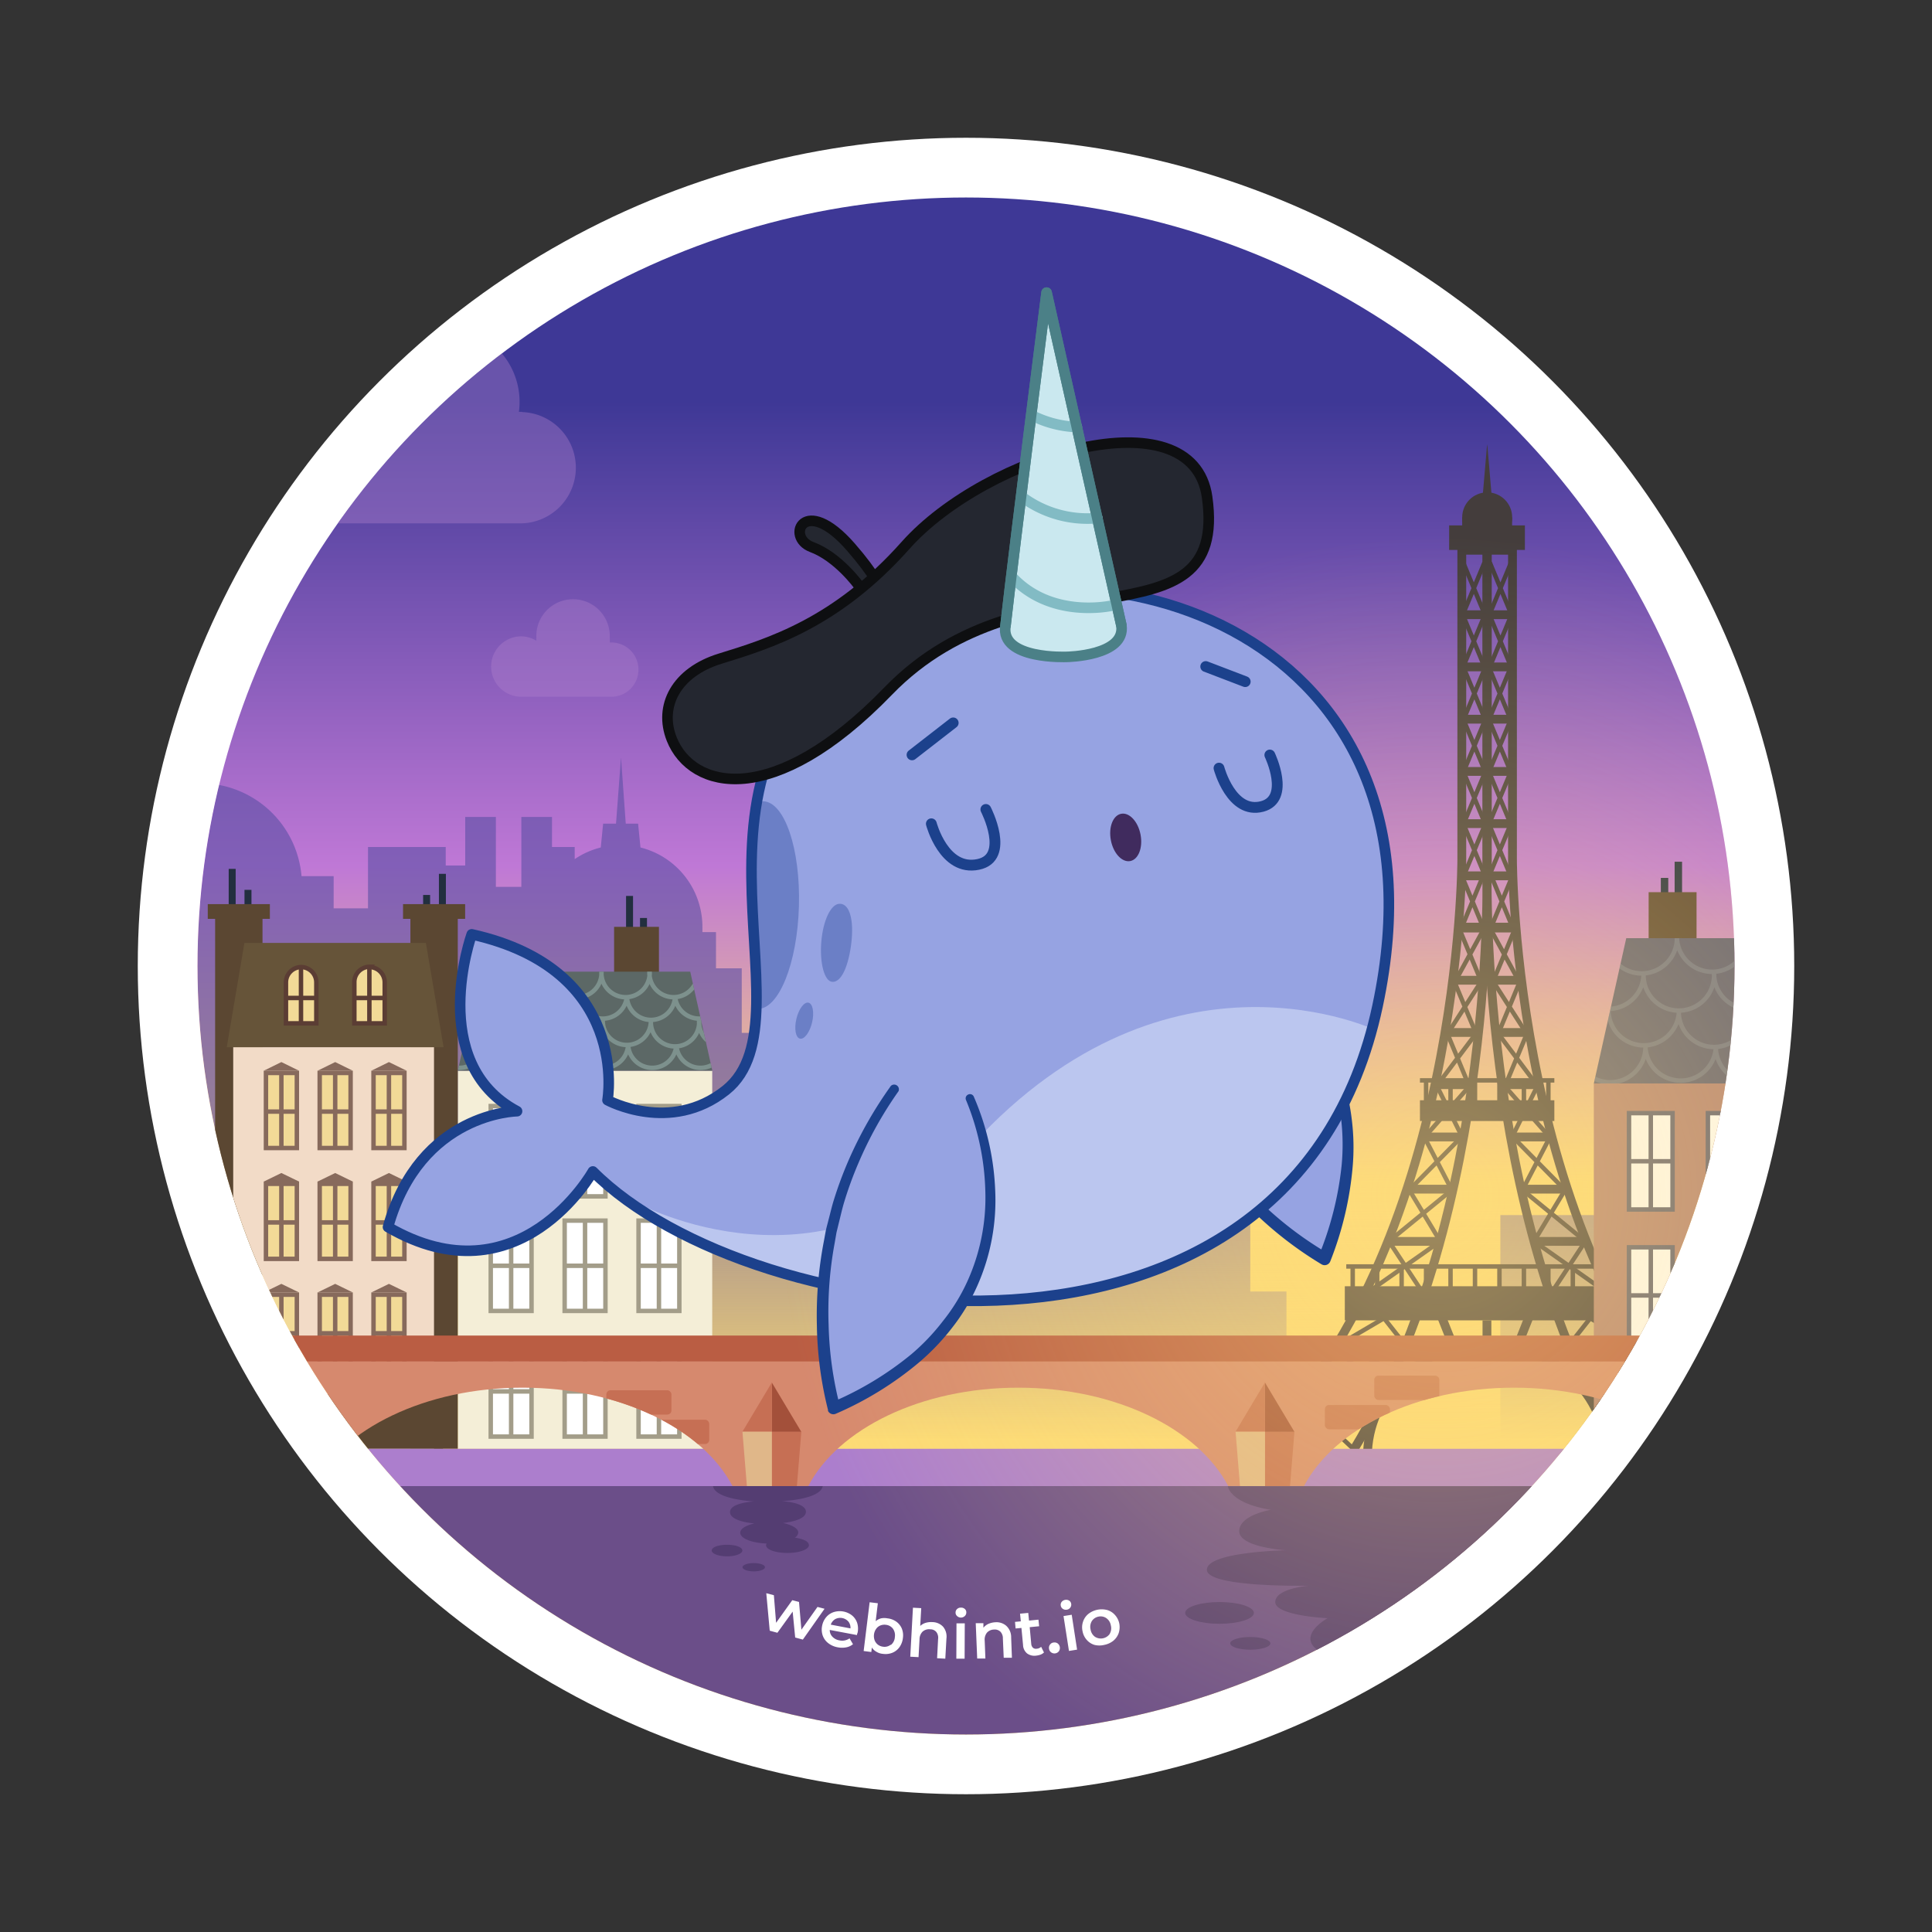 <svg xmlns="http://www.w3.org/2000/svg" viewBox="0 0 252 252"><rect x="0" y="0" width="252" height="252" fill="#333333" stroke="none"/><defs><style>.aa,.ac,.e,.f,.g,.m{fill:none}.x{fill:#fff}.b{fill:#5a4ea4}.f,.g{stroke:#443d3c}.aa,.e,.f,.g,.i,.j{stroke-miterlimit:10}.f{stroke-width:1.15px}.aa,.e,.g,.i,.j{stroke-width:.58px}.y{fill:#443d3c}.k{fill:#222f3f}.n{fill:#5b4732}.i,.j{fill:#f2da97}.e,.i{stroke:#876a5c}.w{fill:#876a5c}.aa,.j{stroke:#5b3d34}.o{fill:#a3503a}.v{fill:#c66f54}.u{fill:#e0b789}.ab{fill:#543d72}.s{fill:#96a3e2}.p{fill:#1c418c}.q{fill:#6b7fc6}.r{fill:#242730;stroke:#0e0f11}.ad,.m,.r{stroke-linecap:round;stroke-linejoin:round}.r{stroke-width:1.38px}.m{stroke:#1c418c;stroke-width:1.41px}.ae{stroke-width:1.38}.af{stroke:#4b8087}</style><linearGradient id="l1" x1="126" x2="126" y1="173.46" y2="25.86" gradientUnits="userSpaceOnUse"><stop offset=".13" stop-color="#fcdb75"/><stop offset=".41" stop-color="#bf78d6"/><stop offset=".82" stop-color="#3e3896"/></linearGradient><clipPath id="c1"><circle cx="126" cy="126" r="100.24" class="ac"/></clipPath><linearGradient id="l2" x1="136.52" x2="136.52" y1="187.82" y2="151.48" gradientUnits="userSpaceOnUse"><stop offset="0" stop-color="#fcdb75"/><stop offset="1" stop-color="#fcdb75" stop-opacity="0"/></linearGradient><clipPath id="c2"><path d="M252.38 122.37h-40.26l-4.23 18.95h48.72l-4.23-18.95z" class="ac"/></clipPath><clipPath id="c3"><path d="M90.03 126.74H62.59l-2.88 12.92h33.2l-2.88-12.92z" class="ac"/></clipPath><clipPath id="c4"><path d="M165.14 177.59H35.83v16.25h4.94c3.92-7.47 14.7-12.84 27.39-12.84s23.46 5.36 27.38 12.83h9.89c3.92-7.47 14.69-12.83 27.38-12.83s23.47 5.36 27.39 12.83h9.89C174 186.37 184.78 181 197.47 181s23.47 5.36 27.39 12.83h4.94v-16.24z" class="ac"/></clipPath><radialGradient id="r1" cx="187.58" cy="156.04" r="86.1" gradientUnits="userSpaceOnUse"><stop offset="0" stop-color="#ffdb80" stop-opacity=".5"/><stop offset="1" stop-color="#ffdb80" stop-opacity="0"/></radialGradient><clipPath id="c5"><path d="M77.33 152.8c20.52 20.63 91.15 31.14 102.35-21.58 10.37-48.73-36.31-63.42-63.5-49.5-31.85 16.28-9.4 50.84-21.51 60.48-7.24 5.77-15.43 1.3-15.43 1.3s3.07-17-17.71-21.63c0 0-6 16.74 5.91 23.07 0 0-12.66.14-16.83 15.11 17.12 9.95 26.72-7.25 26.72-7.25z" class="ac"/></clipPath></defs><circle cx="126" cy="126" r="108.03" class="x"/><circle cx="126" cy="126" r="100.24" fill="url(#l1)"/><g clip-path="url(#c1)"><g opacity=".6"><path d="M96.75 126.3h-3.36v-4.72h-1.77v-.69a10.68 10.68 0 0 0-8.08-10.35l-.31-3.11h-1.61L81 98.79l-.65 8.64h-1.68l-.31 3.11a10.67 10.67 0 0 0-3.4 1.52v-1.58H72v-3.92h-4v9.12h-3.32v-9.12h-4v6.33h-2.54v-2.41H48v8h-4.48v-4.2h-4.19a13.24 13.24 0 1 0-18.81 13.11v31.41h13.41v-14.53h6v4.19h10.21v-8h5.5v22.81h13v-26.68H71v3.92h2v11.1h3.36v4.72h14.82v32.72h20.43v-54.33H96.75zm66.33 12.8h-17.15v-3.58h-20.44v54.33H149v.46h18.8v-21.85h-4.72V139.1zm32.62 19.39h18.79v31.13H195.7z" class="b"/><path d="M105.76 162.92h29.74v26.94h-29.74z" class="b"/></g><path fill="url(#l2)" d="M39.01 148.18h195.02v40.88H39.01z"/><path d="M224.39 189c-27.19-25.9-27.11-76.9-27.11-76.9V71.77H194v40.63s-1.51 45.65 17.33 76.65M197.28 80.18h-3.29m0 6.81h3.29m-3.29 6.82h3.29m-3.29 6.81h3.29m-3.29 6.81h3.29m-3.29 6.81h3.29m-3.29 6.81h3.29m-3.29 6.81h4.47m-3.64 6.81h4.65m-3.83 6.81h5.14m-4.01 6.82h5.66m1.89 6.81h-5.91m1.69 6.81h6.75m-4.81 6.81h8.04m-5.73 6.81h9.35m-5.9 6.81h10.53" class="f"/><path d="M197.1 86.99l-2.78-6.69m0 6.69l2.78-6.69m-.07 13.51l-2.79-6.7m0 6.7l2.79-6.7m0 13.51l-2.79-6.69m0 6.69l2.79-6.69m0 13.5l-2.79-6.69m0 6.69l2.79-6.69m0 13.5l-2.79-6.69m0 6.69l2.79-6.69" class="g"/><path d="M194.24 120.93h3.3" class="f"/><path d="M197.28 120.93l-2.78-6.7m0 6.7l2.78-6.7m.74 13.57l-3.52-6.46m.34 6.46l2.78-6.69m1.41 13.56l-4.19-6.52m.67 6.46l2.78-6.69m2.07 13.47l-4.85-6.46m.91 6.46l2.79-6.69m2.8 13.48l-5.59-6.34m.98 6.12l3.14-6.34m3.36 13.36l-6.24-6.33m1.16 6.11l3.29-6.34m4.42 13.28l-7.59-6.2m1.33 6.11l3.77-6.25m5.37 13.11l-8.63-6.08m1.69 6.08l4-6.08m6.6 12.87l-10.33-6.07m2.07 6.07l4.78-6.07m8.08 12.78l-12.33-6.07m2.56 5.88l5.49-5.88m10.77 12.86l-15.85-6.08m3.04 6.37l6.78-6.37M197.1 80.06l-2.78-6.69m0 6.69l2.78-6.69" class="g"/><path d="M163.56 189c27.19-25.9 27.11-76.9 27.11-76.9V71.77h3.26v40.63s1.51 45.65-17.33 76.65m14.07-108.87h3.29m0 6.81h-3.29m3.29 6.82h-3.29m3.29 6.81h-3.29m3.29 6.81h-3.29m3.29 6.81h-3.29m3.29 6.81h-3.29m3.29 6.81h-4.48m3.65 6.81h-4.65m3.83 6.81h-5.15m4.02 6.82h-5.66m-1.89 6.81h5.9m-1.69 6.81h-6.75m4.82 6.81h-8.04m5.73 6.81h-9.35m5.89 6.81h-10.52" class="f"/><path d="M190.85 86.99l2.78-6.69m0 6.69l-2.78-6.69m.07 13.51l2.78-6.7m0 6.7l-2.78-6.7m0 13.51l2.78-6.69m0 6.69l-2.78-6.69m0 13.5l2.78-6.69m0 6.69l-2.78-6.69m0 13.5l2.78-6.69m0 6.69l-2.78-6.69" class="g"/><path d="M193.7 120.93h-3.29" class="f"/><path d="M190.67 120.93l2.78-6.7m0 6.7l-2.78-6.7m-.75 13.57l3.53-6.46m-.34 6.46l-2.78-6.69m-1.41 13.56l4.19-6.52m-.67 6.46l-2.79-6.69m-2.07 13.47l4.86-6.46m-.92 6.46l-2.78-6.69m-2.8 13.48l5.58-6.34m-.97 6.12l-3.14-6.34m-3.36 13.36l6.23-6.33m-1.15 6.11l-3.29-6.34m-4.42 13.28l7.59-6.2m-1.34 6.11l-3.76-6.25m-5.37 13.11l8.63-6.08m-1.69 6.08l-4-6.08m-6.6 12.87l10.33-6.07m-2.07 6.07l-4.78-6.07m-8.08 12.78l12.33-6.07m-2.56 5.88l-5.49-5.88m-10.78 12.86l15.85-6.08m-3.03 6.37l-6.78-6.37m21.03-102.62l2.78-6.69m0 6.69l-2.78-6.69" class="g"/><path d="M175.41 167.77h37.08v4.45h-37.08z" class="y"/><path d="M175.6 165.19h36.89m-36.05 2.92v-2.92m3.19 2.92v-2.92m3.19 2.92v-2.92m3.19 2.92v-2.92m3.19 2.92v-2.92m3.19 2.92v-2.92m3.19 2.92v-2.92m3.19 2.92v-2.92m3.19 2.92v-2.92m3.19 2.92v-2.92m3.19 2.92v-2.92m3.19 2.92v-2.92" class="g"/><path d="M185.21 143.51h17.53v2.71h-17.53z" class="y"/><path d="M185.21 140.92h17.53m-16.73 2.92v-2.92m3.19 2.92v-2.92m3.19 2.92v-2.92m3.19 2.92v-2.92m3.19 2.92v-2.92m3.19 2.92v-2.92" class="g"/><path d="M209.59 190c0-8.12-7-14.7-15.62-14.7s-15.61 6.58-15.61 14.7m15.59-17.78v3.32m-4.27.36l-1.84-4.63m-1.83 6.11l-2.6-2.12m14.39.64l1.84-4.63m1.83 6.11l2.6-2.12" class="f"/><path d="M189.02 68.53h9.88v3.2h-9.88z" class="y"/><path d="M190.72 67.48h6.51v3.2h-6.51z" class="y"/><circle cx="193.98" cy="67.48" r="3.26" class="y"/><path d="M193.99 57.95l-.02.33v-.33l-.68 7.94h1.38l-.68-7.94z" class="y"/><path d="M218.43 112.4h.97v6.15h-.97zm-1.8 2.11h.97v6.15h-.97z" class="k"/><path d="M215.04 116.37h6.25v10.46h-6.25z" class="n"/><path fill="#b28074" d="M207.89 141.32h35.44v47.73h-35.44z"/><path fill="#5d5d72" d="M252.38 122.37h-40.26l-4.23 18.95h48.72l-4.23-18.95z"/><path fill="#fff" stroke="#5d5d72" stroke-miterlimit="10" stroke-width=".58" d="M212.48 145.19h5.68v12.57h-5.68zm2.84 0v12.57m-2.84-6.29h5.68m4.61-6.28h5.68v12.57h-5.68zm2.84 0v12.57m-2.84-6.29h5.68m4.61-6.28h5.68v12.57h-5.68zm2.84 0v12.57m-2.84-6.29h5.69m-26.27 11.22h5.68v12.57h-5.68zm2.84 0v12.57m-2.84-6.29h5.68m4.61-6.28h5.68v12.57h-5.68zm2.84 0v12.57m-2.84-6.29h5.68m4.61-6.28h5.68v12.57h-5.68zm2.84 0v12.57m-2.84-6.29h5.69"/><path fill="none" stroke="#8995a3" stroke-miterlimit="10" stroke-width=".58" d="M218.73 122.37a4.6 4.6 0 0 1-9.2 0m18.39 0a4.6 4.6 0 0 1-9.19 0m18.38 0a4.6 4.6 0 0 1-9.19 0m18.39 0a4.6 4.6 0 0 1-9.2 0m18.39 0a4.6 4.6 0 0 1-9.19 0M214.38 127a4.6 4.6 0 0 1-9.2 0m18.39 0a4.6 4.6 0 1 1-9.19 0m18.39 0a4.6 4.6 0 0 1-9.2 0m18.43 0a4.6 4.6 0 1 1-9.19 0m18.35 0a4.6 4.6 0 0 1-9.2 0m18.39 0a4.6 4.6 0 1 1-9.19 0M219 131.75a4.6 4.6 0 0 1-9.2 0m18.36 0a4.6 4.6 0 1 1-9.19 0m18.39 0a4.6 4.6 0 0 1-9.2 0m18.39 0a4.6 4.6 0 1 1-9.19 0m18.39 0a4.6 4.6 0 1 1-9.2 0m-31.93 4.6a4.6 4.6 0 1 1-9.19 0m18.39 0a4.6 4.6 0 0 1-9.2 0m18.38 0a4.6 4.6 0 1 1-9.19 0m18.4 0a4.6 4.6 0 1 1-9.2 0m18.39 0a4.6 4.6 0 1 1-9.19 0m18.38 0a4.6 4.6 0 1 1-9.19 0" clip-path="url(#c2)" opacity=".4"/><path d="M81.66 116.86h.91v5.76h-.91zm1.82 2.88h.91v5.76h-.91z" class="k"/><path d="M80.1 120.89h5.85v9.8H80.1z" class="n"/><path fill="#f4eed7" d="M59.71 139.66H92.9v49.31H59.71z"/><path fill="#5c6866" d="M90.03 126.74H62.59l-2.88 12.92h33.2l-2.88-12.92z"/><path fill="none" stroke="#7d918d" stroke-miterlimit="10" stroke-width=".58" d="M65.87 126.74a3.14 3.14 0 1 1-6.28 0m12.57 0a3.15 3.15 0 1 1-6.29 0m12.58 0a3.15 3.15 0 1 1-6.29 0m12.58 0a3.15 3.15 0 1 1-6.29 0m12.55 0a3.15 3.15 0 1 1-6.29 0m12.6 0a3.14 3.14 0 1 1-6.28 0m-28.13 3.15a3.15 3.15 0 0 1-6.29 0m12.58 0a3.15 3.15 0 0 1-6.29 0m12.58 0a3.15 3.15 0 0 1-6.29 0m12.58 0a3.15 3.15 0 0 1-6.29 0m12.57 0a3.14 3.14 0 0 1-6.28 0m12.57 0a3.15 3.15 0 0 1-6.29 0M66 133.16a3.15 3.15 0 1 1-6.29 0m12.62 0a3.15 3.15 0 1 1-6.29 0m12.58 0a3.15 3.15 0 1 1-6.29 0m12.57 0a3.14 3.14 0 1 1-6.28 0m12.57 0a3.15 3.15 0 1 1-6.29 0m12.58 0a3.15 3.15 0 1 1-6.29 0m-28.12 3.15a3.15 3.15 0 0 1-6.29 0m12.58 0a3.15 3.15 0 0 1-6.29 0m12.57 0a3.14 3.14 0 0 1-6.28 0m12.57 0a3.15 3.15 0 0 1-6.29 0m12.58 0a3.15 3.15 0 0 1-6.29 0m12.58 0a3.15 3.15 0 0 1-6.29 0" clip-path="url(#c3)"/><path fill="#fff" stroke="#a39d89" stroke-miterlimit="10" stroke-width=".58" d="M64.01 159.21h5.32v11.78h-5.32zm2.66 0v11.77m-2.66-5.88h5.32m4.32-5.89h5.32v11.78h-5.32zm2.66 0v11.77m-2.66-5.88h5.32m4.32-5.89h5.32v11.78h-5.32zm2.66 0v11.77m-2.66-5.88h5.32m-24.6 10.5h5.32v11.78h-5.32zm2.66 0v11.78m-2.66-5.89h5.32m4.32-5.89h5.32v11.78h-5.32zm2.66 0v11.78m-2.66-5.89h5.32m4.32-5.89h5.32v11.78h-5.32zm2.66 0v11.78m-2.66-5.89h5.32m-24.6-37.22h5.32v11.78h-5.32zm2.66 0v11.77m-2.66-5.89h5.32m4.32-5.88h5.32v11.78h-5.32zm2.66 0v11.77m-2.66-5.89h5.32m4.32-5.88h5.32v11.78h-5.32zm2.66 0v11.77m-2.66-5.89h5.32"/><path d="M29.83 113.33h.91v5.76h-.91zm2.06 2.74h.91v3.73h-.91zm26.27 3.67h-.91v-5.76h.91zm-2.06.72h-.91v-3.73h.91z" class="k"/><path d="M60.67 117.93h-8.1v1.92h.96v69.12h6.18v-69.12h.96v-1.92zm-25.47 0h-8.1v1.92h.96v69.12h6.18v-69.12h.96v-1.92z" class="n"/><path fill="#f2dbc7" d="M30.42 136.59h26.19v52.38H30.42z"/><path fill="#665439" d="M57.86 136.59H29.58l2.3-13.6h23.67l2.31 13.6z"/><path d="M34.69 139.95h4.03v9.79h-4.03z" class="i"/><path d="M36.7 139.95v9.78m2.02-4.74h-4.03" class="e"/><path d="M34.4 139.66l2.3-1.13 2.31 1.13H34.4z" class="w"/><path d="M41.7 139.95h4.03v9.79H41.7z" class="i"/><path d="M43.72 139.95v9.78m2.01-4.74H41.7" class="e"/><path d="M41.42 139.66l2.3-1.13 2.3 1.13h-4.6z" class="w"/><path d="M48.72 139.95h4.03v9.79h-4.03z" class="i"/><path d="M50.73 139.95v9.78m2.02-4.74h-4.03" class="e"/><path d="M48.43 139.66l2.3-1.13 2.31 1.13h-4.61z" class="w"/><path d="M34.69 154.41h4.03v9.79h-4.03z" class="i"/><path d="M36.7 154.41v9.79m2.02-4.75h-4.03" class="e"/><path d="M34.4 154.12l2.3-1.12 2.31 1.12H34.4z" class="w"/><path d="M41.7 154.41h4.03v9.79H41.7z" class="i"/><path d="M43.72 154.41v9.79m2.01-4.75H41.7" class="e"/><path d="M41.42 154.12l2.3-1.12 2.3 1.12h-4.6z" class="w"/><path d="M48.72 154.41h4.03v9.79h-4.03z" class="i"/><path d="M50.73 154.41v9.79m2.02-4.75h-4.03" class="e"/><path d="M48.43 154.12l2.3-1.12 2.31 1.12h-4.61z" class="w"/><path d="M34.69 168.87h4.03v9.79h-4.03z" class="i"/><path d="M36.7 168.87v9.79m2.02-4.75h-4.03" class="e"/><path d="M34.4 168.58l2.3-1.12 2.31 1.12H34.4z" class="w"/><path d="M41.7 168.87h4.03v9.79H41.7z" class="i"/><path d="M43.72 168.87v9.79m2.01-4.75H41.7" class="e"/><path d="M41.42 168.58l2.3-1.12 2.3 1.12h-4.6z" class="w"/><path d="M48.72 168.87h4.03v9.79h-4.03z" class="i"/><path d="M50.73 168.87v9.79m2.02-4.75h-4.03" class="e"/><path d="M48.43 168.58l2.3-1.12 2.31 1.12h-4.61z" class="w"/><path d="M29.58 181.85h28.2v7.12h-28.2z" class="n"/><path d="M39.26 126.14a2 2 0 0 1 2 2v5.34H37.3v-5.38a2 2 0 0 1 1.96-1.96z" class="j"/><path d="M39.26 126.14v7.3m-1.96-3.27h3.92" class="aa"/><path d="M48.18 126.14a2 2 0 0 1 2 2v5.34h-3.96v-5.38a2 2 0 0 1 2-2z" class="j"/><path d="M48.18 126.14v7.3m-1.96-3.27h3.92" class="aa"/><path fill="#ac7ecd" d="M39.38 188.97h181.56v4.89H39.38z"/><path fill="#6b4e89" d="M41.01 193.84H220.4v48.66H41.01z"/><path fill="#ba5d43" d="M33.34 174.2h187.59v3.4H33.34z"/><path fill="#d6896e" d="M165.14 177.59H35.83v16.25h4.94c3.92-7.47 14.7-12.84 27.39-12.84s23.46 5.36 27.38 12.83h9.89c3.92-7.47 14.69-12.83 27.38-12.83s23.47 5.36 27.39 12.83h9.89C174 186.37 184.78 181 197.47 181s23.47 5.36 27.39 12.83h4.94v-16.24z"/><path d="M100.68 180.34v6.42h3.84l-3.84-6.42z" class="o"/><path d="M103.94 193.86h-3.26v-7.1h3.84l-.58 7.1zm-3.26-13.55v6.43h-3.84l3.84-6.43z" class="v"/><path d="M97.42 193.84h3.26v-7.1h-3.84l.58 7.1z" class="u"/><path d="M165 180.34v6.42h3.84l-3.84-6.42z" class="o"/><path d="M168.26 193.86H165v-7.1h3.84l-.58 7.1zM165 180.31v6.43h-3.84l3.84-6.43z" class="v"/><path d="M161.74 193.84H165v-7.1h-3.84l.58 7.1z" class="u"/><g clip-path="url(#c4)"><rect width="8.49" height="3.17" x="79.09" y="181.34" class="v" rx=".54" ry=".54"/><rect width="8.49" height="3.17" x="84.02" y="185.18" class="v" rx=".54" ry=".54"/><rect width="8.49" height="3.17" x="179.25" y="179.43" class="v" rx=".54" ry=".54"/><rect width="8.49" height="3.17" x="172.81" y="183.26" class="v" rx=".54" ry=".54"/></g><path fill="#b181cf" d="M68.12 53.72h-.44a9.36 9.36 0 0 0 .09-1.3 9.8 9.8 0 0 0-19.6 0v.84a8.07 8.07 0 1 0-4.23 15h24.18a7.26 7.26 0 0 0 0-14.51zM79.74 83.8h-.21a4.44 4.44 0 0 0 0-.63 4.79 4.79 0 1 0-9.57 0v.41A3.9 3.9 0 0 0 68 83a3.94 3.94 0 1 0 0 7.88h11.74a3.54 3.54 0 1 0 0-7.08z" opacity=".38"/><path d="M94.83 201.49c-1.13 0-2 .33-2 .75s.9.76 2 .76 2-.34 2-.76-.83-.75-2-.75zm3.49 2.39c-.81 0-1.47.24-1.47.54s.66.54 1.47.54 1.46-.24 1.46-.54-.66-.54-1.46-.54zm8.99-10.04H93c.3 1.77 5.39 2 5.39 2s-3.17.14-3.17 1.39 3.17 1.48 3.17 1.48c-1.1.25-1.84.7-1.84 1.21 0 .74 1.51 1.34 3.45 1.41a.4.4 0 0 0-.08.23c0 .57 1.25 1 2.8 1s2.79-.47 2.79-1-.76-.83-1.83-1a.85.85 0 0 0 .44-.66c0-.54-.82-1-2-1.25.69-.07 3-.4 3-1.46 0-1.25-3.16-1.39-3.16-1.39s5.04-.19 5.35-1.96zm97.84.02h-45s.24 2.21 5.62 3.07c0 0-4.13.67-4.13 2.79s6.11 2.49 6.11 2.49-10.33.19-10.33 2.54 13.33 2.08 13.33 2.08-4.41.34-4.41 2.13 6.82 2.11 6.82 2.11-6.76 3.71 3.23 5.82 22-13.24 22-13.24z" class="ab"/><ellipse cx="159.07" cy="210.38" class="ab" rx="4.48" ry="1.42"/><ellipse cx="163.08" cy="214.35" class="ab" rx="2.62" ry=".83"/><circle cx="187.58" cy="156.04" r="86.1" fill="url(#r1)"/></g><path d="M106.63 209.6l-2.1 2.97-.31-3.62-.88-.23-2.11 2.95-.29-3.6-.99-.26.45 4.89 1 .27 1.99-2.76.33 3.38 1 .27 2.83-4.02-.92-.24zm4.52 1.12a2.6 2.6 0 0 0-2.39-.45 2.16 2.16 0 0 0-1 .67 2.46 2.46 0 0 0-.53 1.14 2.39 2.39 0 0 0 .08 1.25 2.19 2.19 0 0 0 .73 1 2.79 2.79 0 0 0 1.25.54 2.87 2.87 0 0 0 1.09 0 1.94 1.94 0 0 0 .88-.41l-.45-.76a1.67 1.67 0 0 1-1.32.26 1.6 1.6 0 0 1-.92-.48 1.23 1.23 0 0 1-.34-.88l3.55.67c0-.14.06-.24.08-.31a2.53 2.53 0 0 0-.06-1.29 2.16 2.16 0 0 0-.65-.95zm-2.79 1.19a1.35 1.35 0 0 1 .58-.72 1.41 1.41 0 0 1 1.73.33 1.28 1.28 0 0 1 .26.88zm8.55-.39a2.42 2.42 0 0 0-1.15-.43 2.12 2.12 0 0 0-.84 0 1.82 1.82 0 0 0-.7.37l.28-2.34-1.07-.13-.78 6.36 1 .13.07-.59a1.62 1.62 0 0 0 .6.56 1.89 1.89 0 0 0 .84.27 2.41 2.41 0 0 0 1.23-.14 2.13 2.13 0 0 0 .93-.73 2.55 2.55 0 0 0 .45-1.19 2.4 2.4 0 0 0-.15-1.26 2.16 2.16 0 0 0-.71-.88zm-.72 3a1.3 1.3 0 0 1-1 .27 1.41 1.41 0 0 1-.67-.26 1.34 1.34 0 0 1-.43-.56 1.65 1.65 0 0 1-.09-.78 1.57 1.57 0 0 1 .28-.73 1.24 1.24 0 0 1 .55-.44 1.41 1.41 0 0 1 .71-.09 1.32 1.32 0 0 1 .93.51 1.48 1.48 0 0 1 .25 1.09 1.41 1.41 0 0 1-.53 1.04zm5.41-2.94a2.48 2.48 0 0 0-.88.1 1.82 1.82 0 0 0-.69.4l.13-2.32-1.08-.06-.35 6.39 1.08.06.13-2.33a1.4 1.4 0 0 1 .4-1 1.27 1.27 0 0 1 1-.3 1 1 0 0 1 .79.35 1.23 1.23 0 0 1 .23.92l-.13 2.5 1.07.06.15-2.64a2 2 0 0 0-.44-1.53 1.93 1.93 0 0 0-1.41-.6zm3.14 4.77l.02-4.61h1.08l-.02 4.61zm.6-6.66a.69.69 0 0 0-.5.18.6.6 0 0 0-.2.46.58.58 0 0 0 .2.46.73.73 0 0 0 1 0 .62.62 0 0 0 .2-.48.55.55 0 0 0-.19-.44.71.71 0 0 0-.51-.18zm5.91 2.37a1.94 1.94 0 0 0-1.42-.46 2.59 2.59 0 0 0-.91.21 1.72 1.72 0 0 0-.65.51v-.6h-1l.19 4.61h1.07l-.09-2.33a1.44 1.44 0 0 1 .3-1.05 1.26 1.26 0 0 1 .93-.4 1.05 1.05 0 0 1 .82.28 1.24 1.24 0 0 1 .32.9l.11 2.5h1.07l-.1-2.64a2 2 0 0 0-.64-1.53zm3.97 2.99a.59.59 0 0 1-.49-.13.78.78 0 0 1-.22-.5l-.2-2.18 1.23-.12-.09-.86-1.23.12-.1-1-1.07.1.1 1-.76.07.08.86.76-.07.21 2.21a1.5 1.5 0 0 0 .52 1.11 1.62 1.62 0 0 0 1.21.29 2.42 2.42 0 0 0 .56-.13 1.28 1.28 0 0 0 .44-.28l-.37-.74a.89.89 0 0 1-.58.25zm2.22-.81a.64.64 0 0 0-.47.26.68.68 0 0 0-.14.54.69.69 0 0 0 .27.48.73.73 0 0 0 1-.12.74.74 0 0 0 .14-.54.73.73 0 0 0-.27-.49.7.7 0 0 0-.53-.13zm1.28-3.45l1.07-.17.7 4.55-1.06.17zm.88-1.1a.64.64 0 0 0 .12-.5.58.58 0 0 0-.26-.41.72.72 0 0 0-.52-.1.74.74 0 0 0-.46.26.59.59 0 0 0-.12.48.6.6 0 0 0 .27.43.69.69 0 0 0 .51.11.66.66 0 0 0 .46-.27zm6.4 2.1a2.37 2.37 0 0 0-.56-1.13 2.16 2.16 0 0 0-1-.65 2.83 2.83 0 0 0-2.48.5 2.21 2.21 0 0 0-.69 1 2.29 2.29 0 0 0-.07 1.25 2.34 2.34 0 0 0 .55 1.14 2.19 2.19 0 0 0 1 .65 2.67 2.67 0 0 0 1.29 0 2.73 2.73 0 0 0 1.19-.55 2.29 2.29 0 0 0 .69-1 2.54 2.54 0 0 0 .08-1.21zm-1.24 1.31a1.42 1.42 0 0 1-1.93.4 1.44 1.44 0 0 1-.58-.95 1.46 1.46 0 0 1 .16-1.1 1.34 1.34 0 0 1 .89-.59 1.3 1.3 0 0 1 1 .2 1.43 1.43 0 0 1 .59.94 1.45 1.45 0 0 1-.14 1.1z" class="x"/><path d="M156.86 123s28.14 10 15.94 41.22c0 0-20-10.71-23.83-35.14" class="s"/><path d="M157 122.53a33.94 33.94 0 0 1 10.67 6.72 27.77 27.77 0 0 1 7.1 10.44 25.89 25.89 0 0 1 1.53 6.18 29.42 29.42 0 0 1 .13 6.36 43.76 43.76 0 0 1-2.91 12.28.79.79 0 0 1-1 .47l-.13-.06a48.25 48.25 0 0 1-8.83-6.8 51.67 51.67 0 0 1-7.14-8.48l-.79-1.14-.7-1.2c-.46-.8-1-1.58-1.39-2.4a52.36 52.36 0 0 1-5.2-15.74.62.62 0 1 1 1.21-.23 50.55 50.55 0 0 0 2.93 10.38 46.12 46.12 0 0 0 2.27 4.89c.42.8.91 1.55 1.36 2.33l.7 1.16.78 1.1a49.33 49.33 0 0 0 7 8.18 46.17 46.17 0 0 0 8.54 6.47l-1.14.42a42.65 42.65 0 0 0 3-11.81 28.64 28.64 0 0 0-.06-6.07 24.33 24.33 0 0 0-1.39-5.88 26.19 26.19 0 0 0-6.67-10 33 33 0 0 0-10.19-6.6.54.54 0 1 1 .4-1z" class="p"/><path d="M77.33 152.8c20.52 20.63 91.15 31.14 102.35-21.58 10.37-48.73-36.31-63.42-63.5-49.5-31.85 16.28-9.4 50.84-21.51 60.48-7.24 5.77-15.43 1.3-15.43 1.3s3.07-17-17.71-21.63c0 0-6 16.74 5.91 23.07 0 0-12.66.14-16.83 15.11 17.12 9.95 26.72-7.25 26.72-7.25z" class="s"/><g clip-path="url(#c5)"><path fill="#bbc6ef" d="M179.68 134.48s-27.05-13.24-52.81 14.77C107.62 170.19 83.3 157 83.3 157l10.62 17.88 54.32 8.59L182.38 159l3.49-27z"/><ellipse cx="99.17" cy="118.06" class="q" rx="13.55" ry="5.04" transform="rotate(-88.37 99.17 118.06)"/><path d="M108.54 128.06c1.42.14 2.33-2.85 2.56-5.65s-.42-4.71-1.73-4.51c-1 .15-2 2.1-2.24 4.91s.41 5.19 1.41 5.25z" class="q"/><ellipse cx="104.9" cy="133.13" class="q" rx="2.41" ry="1.05" transform="rotate(-76.58 104.9 133.13)"/></g><path d="M112 76.35s-2.67-3.72-6.12-5-1-7 5.1 0 4.61 8.93 4.61 8.93z" class="r"/><path fill="none" stroke="#1c418c" d="M77.33 152.8c20.52 20.63 91.15 31.14 102.35-21.58 10.37-48.73-36.31-63.42-63.5-49.5-31.85 16.28-9.4 50.84-21.51 60.48-7.24 5.77-15.43 1.3-15.43 1.3s3.07-17-17.71-21.63c0 0-6 16.74 5.91 23.07 0 0-12.66.14-16.83 15.11 17.12 9.95 26.72-7.25 26.72-7.25z" class="ad ae"/><path d="M126.48 143.25s12.93 26.89-17.78 40.42c0 0-6.6-21.7 7.92-41.71" class="s"/><path d="M127 143a34 34 0 0 1 2.81 12.3 27.45 27.45 0 0 1-2.33 12.4 25.52 25.52 0 0 1-3.28 5.47 29.81 29.81 0 0 1-4.39 4.59 43.82 43.82 0 0 1-10.81 6.65.78.78 0 0 1-1-.38.69.69 0 0 1 0-.13 47.87 47.87 0 0 1-1.45-11 51.24 51.24 0 0 1 .92-11.05l.25-1.36c.1-.45.23-.9.34-1.35.24-.89.44-1.8.72-2.68a50.75 50.75 0 0 1 1.94-5.2 53.19 53.19 0 0 1 5.48-9.62.62.62 0 0 1 1 .69 50.54 50.54 0 0 0-5.25 9.42 48.16 48.16 0 0 0-1.85 5.08c-.26.86-.45 1.74-.67 2.61l-.32 1.31-.23 1.33a49 49 0 0 0-.8 10.75 46.88 46.88 0 0 0 1.48 10.61l-1.11-.51a42.13 42.13 0 0 0 10.42-6.29 28 28 0 0 0 4.13-4.34 24.35 24.35 0 0 0 3.17-5.15 26.4 26.4 0 0 0 2.35-11.81 33.2 33.2 0 0 0-2.52-11.86.54.54 0 0 1 .28-.71.54.54 0 0 1 .72.23z" class="p"/><path d="M93.91 85.92c6.48-2 15.19-4.65 24.2-14.78 10.58-11.88 37.44-19.88 39.34-6.3 2.85 20.28-23.36 6.48-41.59 25.29-15 15.51-25.63 12.84-28.24 6.28-1.72-4.32.59-8.73 6.29-10.49z" class="r"/><path fill="#cae8ef" d="M146.27 81.58l-9.76-43.41s-4 31.52-5.36 43.45c-.72 4.45 8 4.06 8 4.06s7.69-.11 7.12-4.1z" class="ad ae af"/><path fill="none" stroke="#82bbc4" stroke-linecap="round" stroke-linejoin="round" stroke-width="1.38" d="M145.46 78.9c-1.48.39-8.57 1.5-13.36-3.56m11.03-7.76a14.27 14.27 0 0 1-9.86-2.8m7.18-9.08a14.16 14.16 0 0 1-5.87-1.53"/><path fill="none" d="M146.27 81.58l-9.76-43.41s-4 31.52-5.36 43.45" class="ad ae af"/><path d="M121.48 107.45s1.63 6.24 6.11 5.3c4.25-.88 1-7.17 1-7.17m30.41-5.39s1.61 6.07 5.63 5c3.74-1 1-6.71 1-6.71" class="m"/><ellipse cx="146.84" cy="109.22" fill="#402b5e" rx="1.97" ry="3.14" transform="rotate(-10.87 146.88 109.27)"/><path d="M118.96 98.46l5.37-4.17m32.94-7.35l5.15 1.97" class="m"/></svg>
